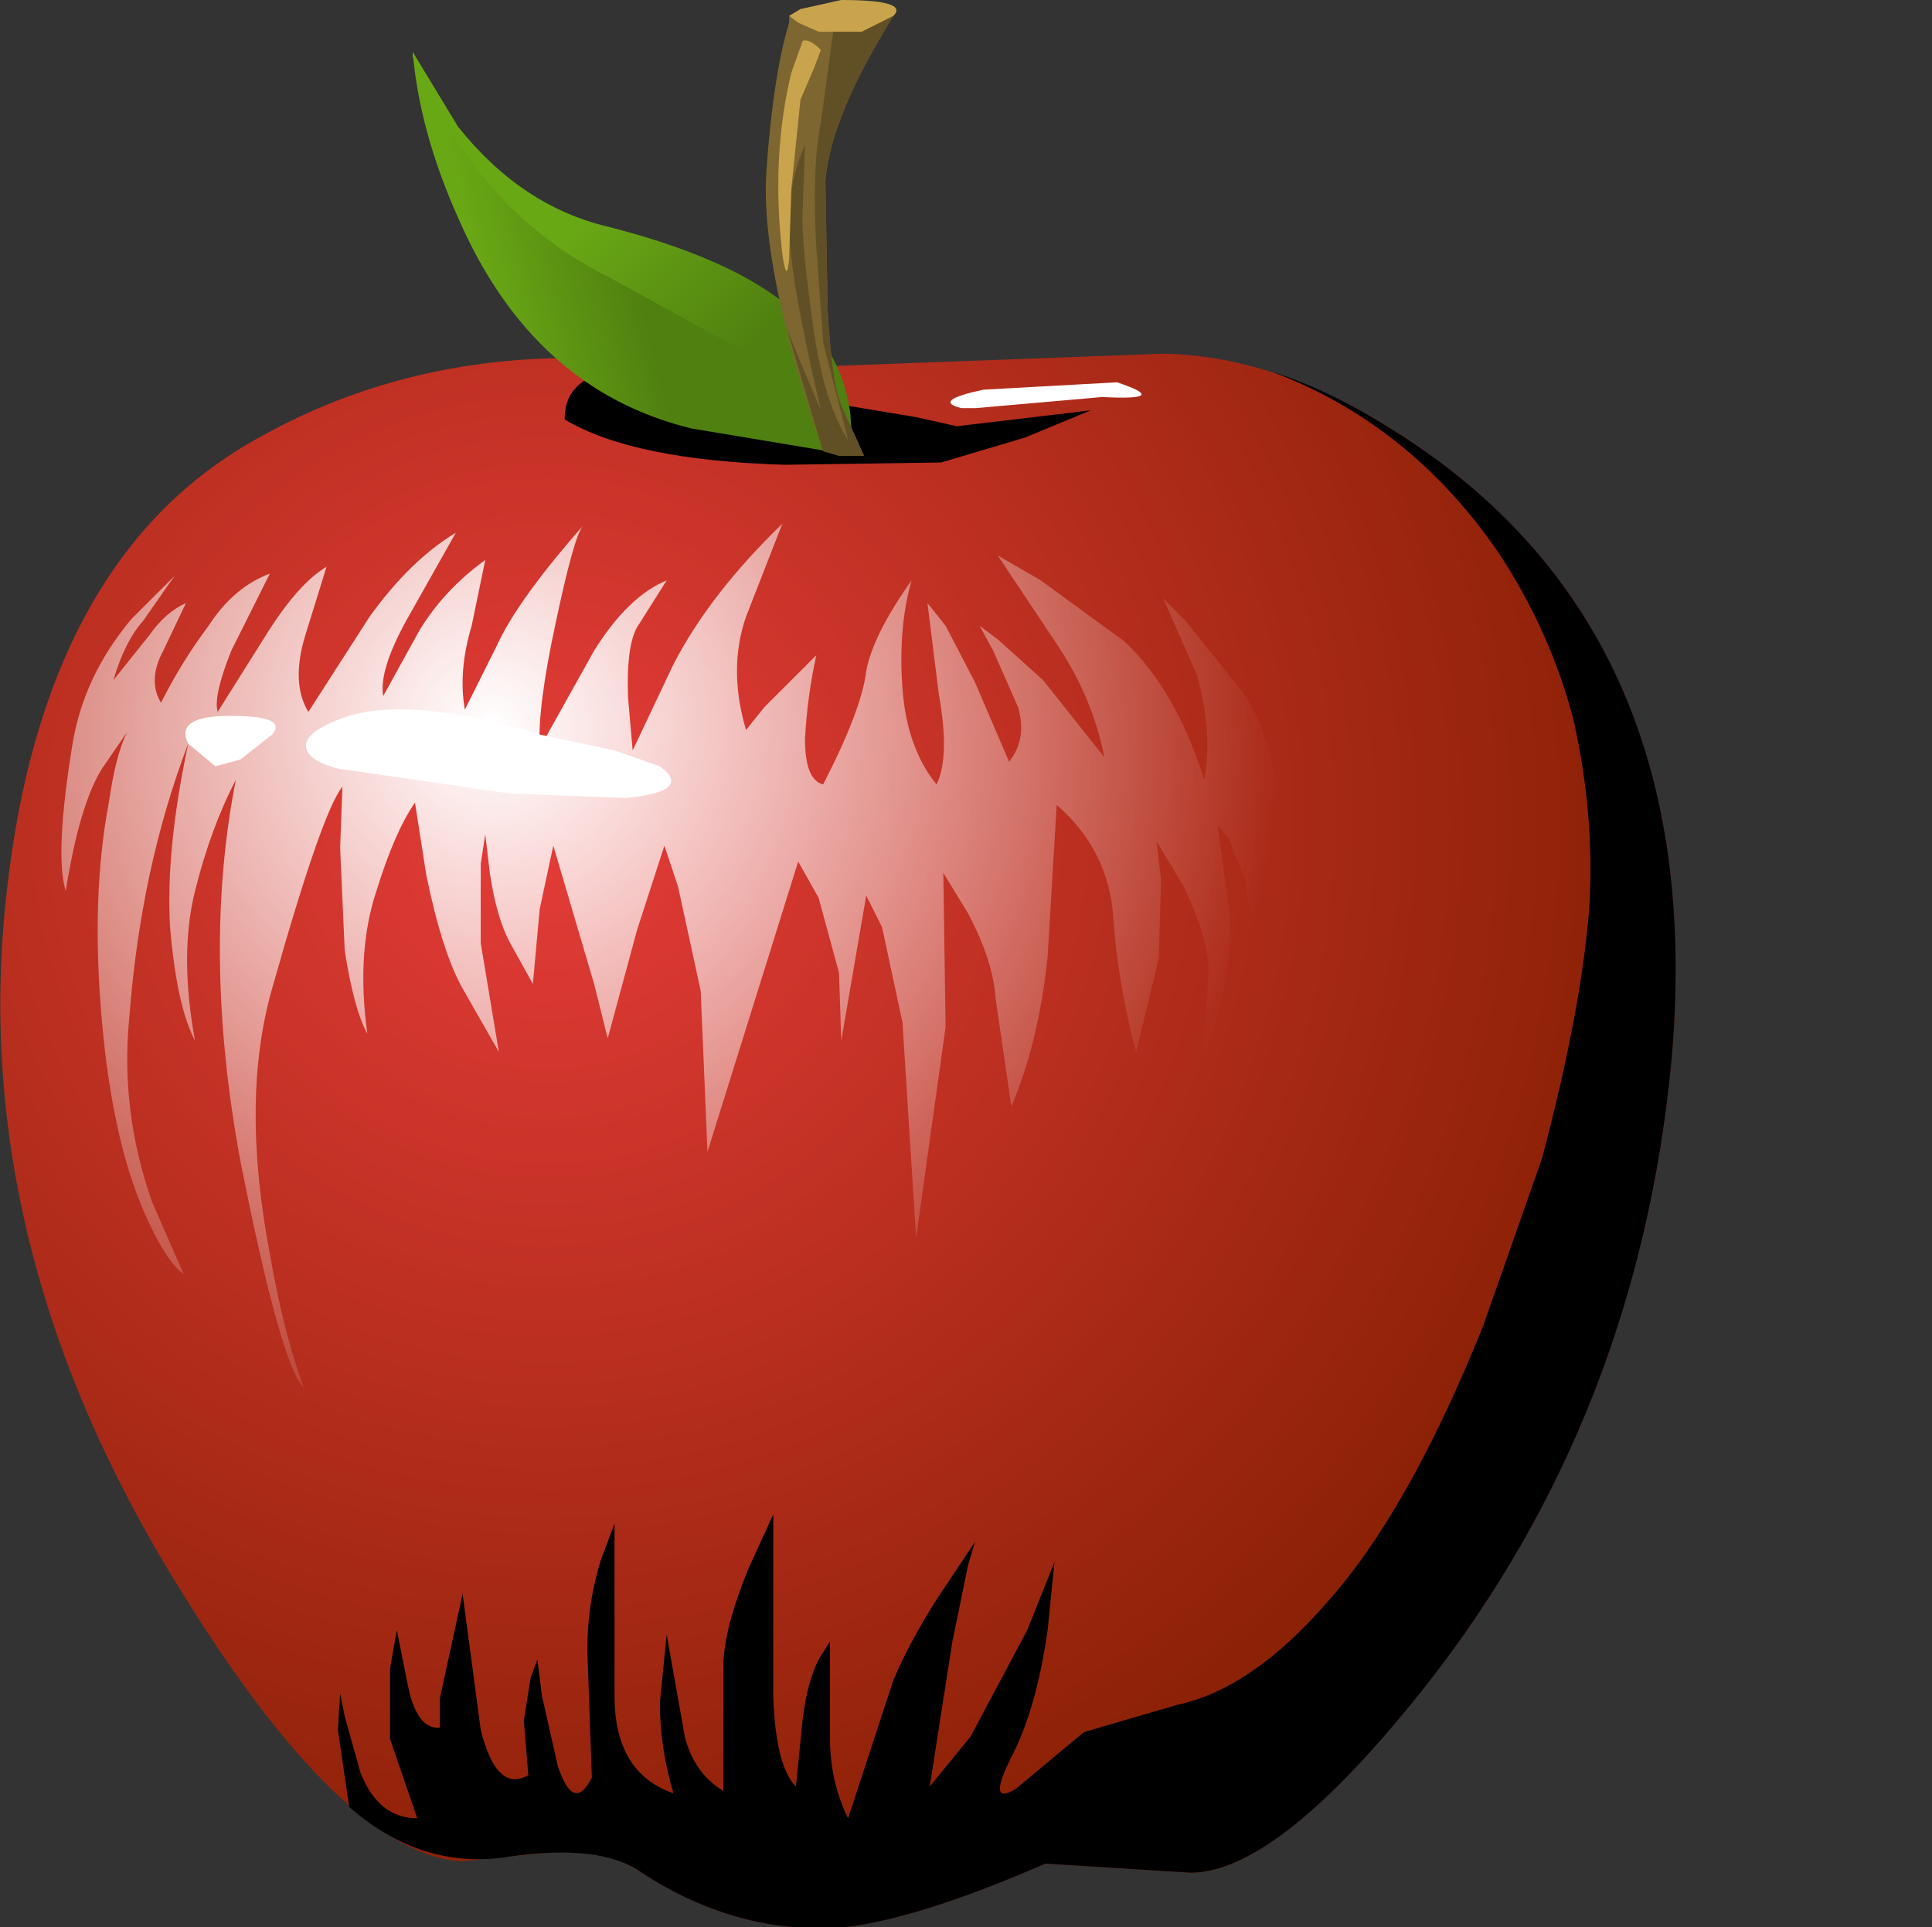 <?xml version="1.0" encoding="UTF-8" standalone="no"?>
<svg xmlns:xlink="http://www.w3.org/1999/xlink" height="42.5px" width="42.6px" xmlns="http://www.w3.org/2000/svg">
  <rect width="100%" height="100%" fill="#333333" stroke="none"/>
  <g transform="matrix(1.0, 0.0, 0.0, 1.0, 0.0, 0.0)">
    <use height="34.7" transform="matrix(1.0, 0.0, 0.0, 1.0, 0.0, 7.8)" width="36.95" xlink:href="#shape0"/>
    <use height="34.3" transform="matrix(1.0, 0.0, 0.0, 1.0, 7.45, 8.2)" width="29.5" xlink:href="#sprite0"/>
    <use height="19.05" transform="matrix(1.0, 0.0, 0.0, 1.0, 1.35, 11.55)" width="27.0" xlink:href="#sprite1"/>
    <use height="2.0" transform="matrix(1.0, 0.0, 0.0, 1.0, 12.45, 8.3)" width="11.6" xlink:href="#sprite2"/>
    <use height="16.5" transform="matrix(1.0, 0.0, 0.0, 1.0, 4.1, 1.15)" width="14.65" xlink:href="#shape4"/>
    <use height="0.65" transform="matrix(1.0, 0.0, 0.0, 1.0, 20.95, 8.35)" width="4.25" xlink:href="#sprite3"/>
    <use height="10.05" transform="matrix(1.0, 0.0, 0.0, 1.0, 16.9, 0.0)" width="2.85" xlink:href="#shape6"/>
  </g>
  <defs>
    <g id="shape0" transform="matrix(1.0, 0.0, 0.0, 1.0, 0.0, -7.8)">
      <path d="M25.65 7.8 Q28.35 7.85 31.2 9.8 37.7 14.2 36.85 23.45 36.1 31.2 31.5 37.1 28.2 41.3 26.25 41.3 L23.05 41.1 Q20.3 42.3 18.65 42.5 16.3 42.7 14.15 41.3 13.25 40.7 12.15 40.85 L10.15 41.05 Q7.55 40.85 4.0 35.1 -0.75 27.5 0.15 19.65 0.95 12.45 5.45 9.8 8.5 8.0 12.2 7.9 L17.6 8.1 25.65 7.8" fill="url(#gradient0)" fill-rule="evenodd" stroke="none"/>
    </g>
    <radialGradient cx="0" cy="0" gradientTransform="matrix(0.025, 0.021, 0.021, -0.025, 12.05, 18.1)" gradientUnits="userSpaceOnUse" id="gradient0" r="819.2" spreadMethod="pad">
      <stop offset="0.0" stop-color="#e63c39"/>
      <stop offset="1.0" stop-color="#821e00"/>
    </radialGradient>
    <g id="sprite0" transform="matrix(1.0, 0.0, 0.0, 1.0, 0.0, 0.0)">
      <use height="34.3" transform="matrix(1.0, 0.0, 0.0, 1.0, 0.0, 0.0)" width="29.5" xlink:href="#shape1"/>
    </g>
    <g id="shape1" transform="matrix(1.0, 0.0, 0.0, 1.0, 0.0, 0.0)">
      <path d="M23.75 1.6 Q30.25 6.0 29.4 15.25 28.65 23.0 24.05 28.9 20.75 33.1 18.8 33.1 L15.6 32.9 Q12.85 34.1 11.2 34.3 8.85 34.5 6.7 33.1 5.8 32.45 3.75 32.75 1.85 33.05 0.25 31.65 L0.0 29.95 0.05 29.15 0.15 29.65 0.5 30.9 Q0.9 31.9 1.75 31.9 L1.15 30.15 1.15 28.6 1.3 27.75 1.55 29.0 Q1.75 29.95 2.25 29.9 L2.25 29.25 2.75 26.95 3.15 29.95 Q3.5 31.35 4.2 30.95 L4.1 29.75 4.25 28.8 4.4 28.4 4.5 29.2 4.85 30.75 Q5.2 31.8 5.6 31.0 L5.5 28.2 Q5.5 27.15 5.8 26.2 L6.1 25.4 6.1 29.2 Q6.1 30.9 7.4 31.35 7.1 30.35 7.1 29.35 L7.25 27.85 7.65 30.1 Q7.85 30.9 8.5 31.3 L8.5 28.55 Q8.5 27.75 9.05 26.4 L9.6 25.2 9.6 29.2 Q9.65 30.75 10.1 31.2 L10.25 29.7 Q10.35 28.9 10.6 28.4 L10.85 28.0 10.85 30.1 Q10.85 31.1 11.25 31.9 L12.25 28.85 Q12.7 27.8 13.45 26.7 L14.05 25.8 13.9 26.3 13.55 28.0 13.05 31.2 13.95 30.1 15.2 27.75 15.8 26.25 15.65 27.75 Q15.4 29.5 14.85 30.55 14.3 31.65 14.95 31.25 L16.45 30.0 18.5 29.4 Q20.15 29.05 21.8 27.15 23.6 25.15 25.25 21.05 L26.55 17.35 Q27.45 13.95 27.6 11.7 27.7 9.7 27.25 7.7 26.75 5.75 25.6 4.0 23.65 1.15 20.6 0.0 22.05 0.45 23.75 1.6" fill="#000000" fill-rule="evenodd" stroke="none"/>
    </g>
    <g id="sprite1" transform="matrix(1.0, 0.0, 0.0, 1.0, 0.05, 0.0)">
      <use height="19.05" transform="matrix(1.0, 0.0, 0.0, 1.0, -0.05, 0.0)" width="27.0" xlink:href="#shape2"/>
    </g>
    <g id="shape2" transform="matrix(1.0, 0.0, 0.0, 1.0, 0.05, 0.0)">
      <path d="M24.25 1.65 L24.75 2.15 25.95 3.65 Q26.75 4.7 26.95 7.2 27.0 8.3 26.3 9.45 L26.05 7.85 25.7 6.95 25.45 6.65 25.7 8.5 Q25.85 9.75 25.1 12.05 L25.25 9.9 Q25.25 9.15 24.7 8.0 L24.1 7.0 24.2 7.85 24.15 9.6 23.65 11.65 Q23.25 10.15 23.15 8.7 23.05 7.2 21.9 6.2 L21.7 9.55 Q21.5 11.45 20.9 12.85 L20.55 10.45 Q20.5 9.65 19.95 8.6 L19.4 7.7 19.45 11.1 18.8 15.75 18.5 11.0 18.05 8.9 17.7 8.2 17.15 11.4 17.1 9.9 16.65 8.25 16.2 7.45 14.2 13.85 14.05 10.3 13.55 8.0 13.25 7.1 12.65 8.95 12.0 11.35 11.7 10.15 10.8 7.1 10.5 8.5 10.35 10.15 9.85 9.25 Q9.55 8.7 9.4 7.7 L9.3 6.85 9.2 7.5 9.2 9.25 9.6 11.65 8.8 10.25 Q8.35 9.45 8.0 7.75 L7.75 6.15 Q7.3 6.8 6.9 8.1 6.45 9.45 6.7 11.25 6.4 10.7 6.2 9.4 L6.1 7.15 6.15 5.8 Q5.7 6.35 4.6 10.25 3.9 12.7 4.55 16.1 4.85 17.85 5.3 19.05 4.8 18.6 3.9 14.05 3.05 9.45 3.8 5.65 3.25 6.7 2.9 8.1 2.55 9.5 2.9 11.4 2.5 10.65 2.35 8.9 2.25 7.2 2.75 4.85 1.7 7.6 1.45 10.9 1.25 12.95 1.95 14.95 L2.65 16.55 Q2.3 16.3 1.9 15.45 1.1 13.8 0.85 11.0 0.6 8.25 1.0 6.15 1.15 5.1 1.4 4.6 L0.85 5.4 Q0.35 6.2 0.05 8.1 -0.2 7.3 0.2 4.85 0.45 3.35 1.5 2.1 L2.45 1.15 1.75 2.15 Q1.35 2.6 1.1 3.45 L1.9 2.45 Q2.25 1.95 2.7 1.75 L2.2 2.8 Q1.85 3.45 2.15 3.95 2.6 3.05 3.2 2.25 3.75 1.4 4.55 1.1 L3.7 2.8 Q3.3 3.8 3.4 4.15 L4.5 2.4 Q5.2 1.3 5.8 0.95 L5.35 2.4 Q5.0 3.5 5.4 4.15 L6.75 2.05 Q7.65 0.8 8.65 0.2 L7.55 2.15 Q6.95 3.25 7.05 3.8 L7.85 2.35 Q8.4 1.45 9.3 0.8 L9.0 2.25 Q8.7 3.25 8.85 4.1 L9.55 2.7 Q10.0 1.7 11.45 0.05 11.25 0.3 10.85 2.2 10.45 4.05 10.5 4.95 L11.7 2.8 Q12.45 1.6 13.3 1.25 L12.7 2.2 Q12.4 2.6 12.45 3.85 L12.55 5.0 13.45 3.1 Q14.25 1.55 15.85 0.0 L15.05 2.05 Q14.65 3.2 15.05 4.55 L15.45 4.05 16.6 2.9 Q16.4 3.8 16.35 4.75 16.35 5.65 16.75 5.75 17.6 4.1 17.7 3.25 17.85 2.45 18.7 1.25 18.4 2.3 18.5 3.65 18.6 4.95 19.25 5.75 19.55 5.15 19.3 3.75 L19.05 1.75 19.45 2.25 20.1 3.5 20.85 5.25 Q21.25 4.75 21.05 4.05 L20.5 2.8 20.2 2.25 20.6 2.55 21.6 3.45 22.95 5.15 Q22.7 3.85 21.9 2.65 L20.6 0.7 21.55 1.25 23.4 2.6 Q24.55 3.7 25.15 5.65 25.35 4.65 25.0 3.35 L24.25 1.65" fill="url(#gradient1)" fill-rule="evenodd" stroke="none"/>
    </g>
    <radialGradient cx="0" cy="0" gradientTransform="matrix(0.021, 0.003, 0.003, -0.021, 9.45, 4.45)" gradientUnits="userSpaceOnUse" id="gradient1" r="819.2" spreadMethod="pad">
      <stop offset="0.0" stop-color="#ffffff"/>
      <stop offset="1.0" stop-color="#ffffff" stop-opacity="0.0"/>
    </radialGradient>
    <g id="sprite2" transform="matrix(1.0, 0.0, 0.0, 1.0, 0.0, 0.0)">
      <use height="2.0" transform="matrix(1.0, 0.0, 0.0, 1.0, 0.0, 0.0)" width="11.6" xlink:href="#shape3"/>
    </g>
    <g id="shape3" transform="matrix(1.0, 0.0, 0.0, 1.0, 0.0, 0.0)">
      <path d="M11.6 0.75 L10.15 1.35 8.3 1.9 4.85 1.95 Q1.5 1.85 0.0 0.95 0.0 0.5 0.25 0.25 0.8 -0.35 2.0 0.4 L3.95 0.7 6.25 0.65 7.75 0.9 8.65 1.1 11.6 0.75" fill="#000000" fill-rule="evenodd" stroke="none"/>
    </g>
    <g id="shape4" transform="matrix(1.0, 0.0, 0.0, 1.0, -4.1, -1.15)">
      <path d="M9.1 1.15 L10.1 2.8 Q11.5 4.55 13.4 5.0 16.55 5.8 17.8 7.15 18.6 7.95 18.75 9.15 18.85 10.25 18.55 10.0 L15.25 9.45 Q11.75 8.6 10.1 4.8 9.25 2.9 9.1 1.15" fill="url(#gradient2)" fill-rule="evenodd" stroke="none"/>
      <path d="M13.4 5.0 Q16.55 5.8 17.8 7.15 18.6 7.95 18.75 9.15 L18.7 9.95 Q18.35 8.95 17.05 8.1 L13.4 6.1 Q10.5 4.65 9.1 1.25 L9.1 1.15 10.1 2.8 Q11.5 4.55 13.4 5.0" fill="url(#gradient3)" fill-rule="evenodd" stroke="none"/>
      <path d="M14.55 16.9 Q15.3 17.45 13.8 17.6 L11.25 17.5 7.45 16.95 Q6.7 16.75 6.75 16.4 6.8 16.1 7.65 15.8 9.1 15.35 11.9 16.2 L13.55 16.55 14.55 16.9" fill="#ffffff" fill-rule="evenodd" stroke="none"/>
      <path d="M5.45 15.8 Q6.3 15.85 6.0 16.2 L5.3 16.75 4.75 16.9 4.15 16.4 Q3.8 15.7 5.45 15.8" fill="#ffffff" fill-rule="evenodd" stroke="none"/>
    </g>
    <linearGradient gradientTransform="matrix(0.002, -5.0E-4, -5.0E-4, -0.002, 12.25, 5.95)" gradientUnits="userSpaceOnUse" id="gradient2" spreadMethod="pad" x1="-819.2" x2="819.2">
      <stop offset="0.0" stop-color="#69a815"/>
      <stop offset="1.0" stop-color="#508010"/>
    </linearGradient>
    <linearGradient gradientTransform="matrix(0.002, 0.002, 0.002, -0.002, 14.8, 6.2)" gradientUnits="userSpaceOnUse" id="gradient3" spreadMethod="pad" x1="-819.2" x2="819.2">
      <stop offset="0.0" stop-color="#69a815"/>
      <stop offset="1.0" stop-color="#508010"/>
    </linearGradient>
    <g id="sprite3" transform="matrix(1.0, 0.0, 0.0, 1.0, -0.05, 0.0)">
      <use height="0.4" transform="matrix(1.635, 0.0, 0.0, 1.625, 0.05, 0.0)" width="2.6" xlink:href="#shape5"/>
    </g>
    <g id="shape5" transform="matrix(1.0, 0.0, 0.0, 1.0, 0.0, 0.0)">
      <path d="M2.25 0.05 Q3.0 0.3 2.05 0.25 L0.35 0.4 0.15 0.4 Q-0.25 0.3 0.45 0.15 L2.25 0.05" fill="#ffffff" fill-rule="evenodd" stroke="none"/>
    </g>
    <g id="shape6" transform="matrix(1.0, 0.0, 0.0, 1.0, -16.9, 0.0)">
      <path d="M17.4 0.5 L17.4 0.35 17.55 0.45 18.5 0.5 19.7 0.35 Q18.3 2.6 18.2 4.0 L18.25 6.85 Q18.35 8.6 18.6 9.05 L19.05 10.05 18.5 10.05 18.15 9.95 18.1 9.8 Q16.75 5.85 16.9 3.75 17.05 1.65 17.4 0.5" fill="#7d6630" fill-rule="evenodd" stroke="none"/>
      <path d="M19.7 0.35 Q18.3 2.6 18.2 4.0 L18.25 6.85 Q18.35 8.6 18.6 9.05 L19.05 10.05 18.5 10.05 18.15 9.95 18.1 9.8 17.35 7.25 17.55 7.75 18.1 9.05 Q17.4 6.05 17.4 5.0 17.4 3.95 17.75 3.2 L17.7 4.6 Q17.65 5.25 17.95 7.35 18.2 8.95 18.7 9.7 L18.15 7.55 18.0 5.45 Q17.9 3.7 18.1 2.7 L18.4 0.5 18.5 0.5 19.7 0.35" fill="#614f25" fill-rule="evenodd" stroke="none"/>
      <path d="M18.1 1.1 L17.95 1.5 17.65 2.2 17.45 4.15 17.4 5.7 Q17.35 6.3 17.25 5.6 17.0 3.45 17.45 1.6 L17.7 0.9 Q17.85 0.85 18.1 1.1" fill="#c9a44d" fill-rule="evenodd" stroke="none"/>
      <path d="M19.0 0.7 L18.05 0.7 17.6 0.5 17.4 0.35 17.65 0.2 18.55 0.0 Q20.05 0.0 19.7 0.35 L19.0 0.7" fill="#c9a44d" fill-rule="evenodd" stroke="none"/>
    </g>
  </defs>
</svg>
